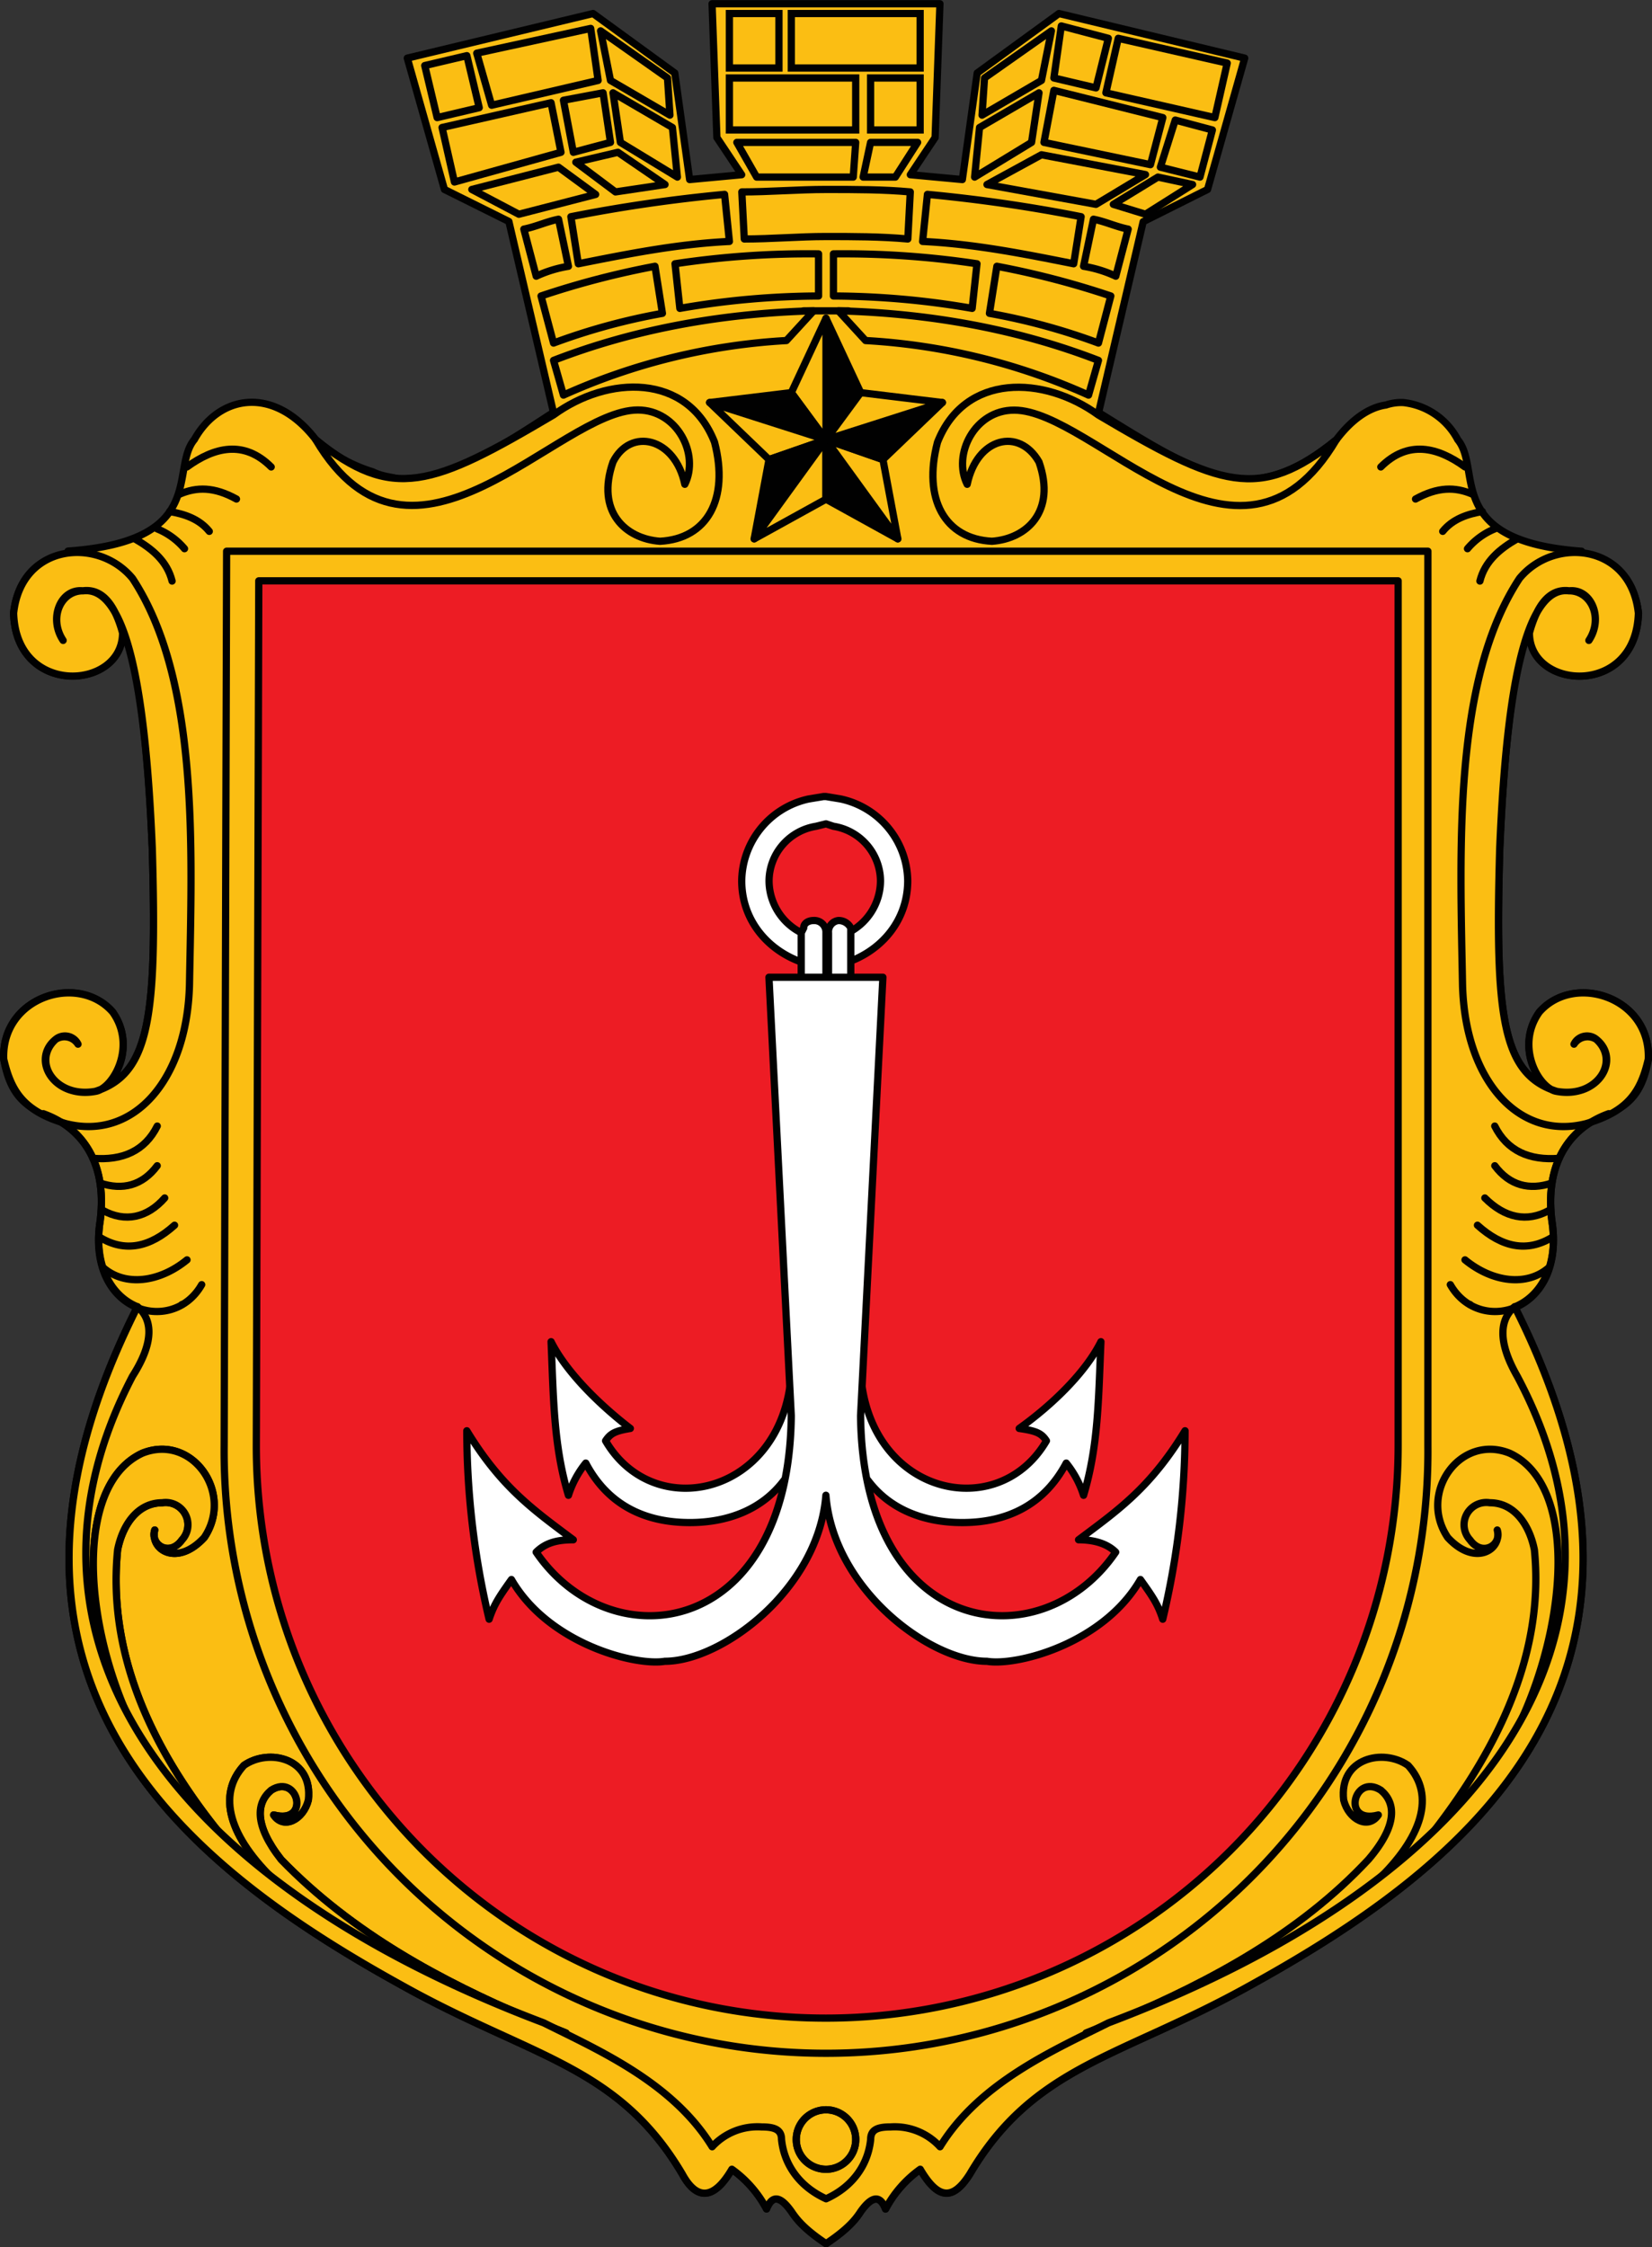 <svg id="Layer_1" data-name="Layer 1" xmlns="http://www.w3.org/2000/svg" width="342.04" height="465.09" viewBox="0 0 342.04 465.09"><rect x="0" y="0" width="342.04" height="465.09" fill="#333333" stroke="none"/><defs><style>.cls-1,.cls-3,.cls-4{fill:#fbbe13;}.cls-2{fill:none;}.cls-2,.cls-3,.cls-4,.cls-5,.cls-6,.cls-7{stroke:#010101;stroke-linecap:round;stroke-width:1.5px;}.cls-2,.cls-4,.cls-5,.cls-6,.cls-7{stroke-linejoin:round;}.cls-5{fill:#ed1c24;}.cls-6{fill:#010101;}.cls-7{fill:#fff;}</style></defs><title>Untitled-2</title><g id="_695482576" data-name=" 695482576"><path class="cls-1" d="M290.82,648.13c-2.56-3.59-4.1-3.08-5.13-.51a23.68,23.68,0,0,0-7.18-8.21c-3.59,6.15-7.18,6.67-10.26,1-13.33-22.56-31.28-24.1-57.95-39-44.62-24.62-93.85-63.08-54.87-140.51-5.13-2.05-9.23-8.21-7.69-17.95,1.54-12.82-4.62-19.49-11.79-22.05h0c-5.13-2.05-7.18-5.64-8.21-11.28-0.51-12.82,15.38-17.95,22.56-9.74,4.62,6.67,1,14.36-2.56,15.9,10.26-3.59,11.79-15.9,10.77-49.74-1-23.59-3.08-39.49-6.67-47.69,0,1,.51,2.05.51,3.08,0,11.79-22.05,13.33-22.56-4.1,1-8.21,6.15-11.79,11.79-12.31l-0.51-.51c29.23-2.05,21-16.92,26.15-23.08,5.13-9.23,16.41-11.28,25.13,0a31,31,0,0,0,11.79,6.67c2.05,1,3.59,1,5.64,1.54,9.23,0.51,18.46-5.13,31.79-13.85l-9.23-39.49L219,229.67l-7.69-27.18,38.46-9.23,16.92,12.31,3.08,22.05,10.77-1-5.13-7.69-1-27.69h47.18l-1,27.69-5.13,7.69,10.77,1,3.08-22.05,16.92-12.31,38.46,9.23L377,229.67l-13.33,6.67-9.23,39.49c10.77,6.67,19,11.79,26.15,13.33a23,23,0,0,0,5.64.51c5.64-.51,11.28-3.08,17.44-8.21,3.08-4.1,6.67-6.67,10.26-7.18a10,10,0,0,1,3.59-.51,14.51,14.51,0,0,1,11.28,7.69c5.13,6.15-3.08,21,25.64,23.08v0.51c5.64,0.51,10.77,4.1,11.79,12.31-0.51,17.44-22.56,15.9-22.56,4.1,0-1,.51-2.05.51-3.08-3.59,8.21-5.64,24.1-6.67,47.69-1,33.85.51,46.15,10.77,49.74-3.59-1.54-7.18-9.23-2.56-15.9,7.18-8.21,23.08-3.08,22.56,9.74-1,5.64-3.08,9.23-8.21,11.28-7.18,2.56-13.33,9.23-11.79,22.05,1.54,9.74-2.56,15.9-7.69,17.95,39,77.44-10.26,115.9-54.87,140.51-26.67,14.87-44.62,16.41-57.95,39-3.59,5.64-6.67,5.13-10.26-1a23.68,23.68,0,0,0-7.18,8.21c-1-2.56-2.56-3.08-5.13.51-1,1.54-2.56,3.59-7.18,6.67C293.38,651.72,291.85,649.67,290.82,648.13ZM440.56,460.95h0Zm-285.13,0v0h0Zm9.23-.51h0Zm266.67,0h0Zm-286.15-44.1h0Zm306.15,0h0Zm-304.62,0h0Zm304.1,0h0Zm-307.18,0h0Zm307.69,0h0Zm-307.69,0h0Zm308.72,0h0Zm-310.26,0h0Zm311.28,0h0Zm-305.64-.51a1,1,0,0,1-1,.51A1,1,0,0,0,147.74,415.82Zm300.51,0a1,1,0,0,0,1,.51A1,1,0,0,1,448.26,415.82Zm-306.15.51c-0.51-.51-0.51,0,0,0h0Zm311.79,0h0Zm-311.79,0-0.51-.51,0.51,0.51h0Zm311.79,0,0.51-.51-0.51.51h0Zm-312.82-.51h0Zm313.33,0h0Zm-313.33,0h0Zm313.85,0h0Zm-313.85,0h0Zm313.85,0h0Zm-314.87-.51h0l0.51,0.51Zm315.38,0.51,0.51-.51h0Zm-315.9-.51h0Zm316.92,0h0Zm0,0h0Zm-316.41,0h0Zm-1-.51h0l0.51,0.51A0.5,0.5,0,0,0,139,414.79Zm317.44,0.51,0.51-.51h0Zm-317.44-1v0.51C138.51,414.28,138.51,414.28,139,414.28ZM457,414.79h0c0.51-.51,1-1.54,0,0h0Zm-317.95,0v-0.51c-0.51,0-.51,0,0,0.51h0Zm317.95,0h0Zm0,0h0Zm0,0h0Zm0,0h0Zm0,0h0Zm0,0h0v0h0Zm0,0h0Zm-317.95,0L137,411.72c-0.51-.51-0.51,0,1.54,2.05C138,413.77,138.51,414.28,139,414.79Zm317.95,0,2.05-3.08v-0.51C459,411.72,458.51,412.74,457,414.79Zm0,0v-0.51h0v0.51ZM139,414.28c-1-.51-0.51,0,0,0.51h0C138.51,413.77,138,413.26,139,414.28ZM457,414.79h0l0.51-.51C457,414.28,457,414.28,457,414.79Zm0,0h0c1-1.54,1-1.54,1-1Zm0-.51h0Zm1-.51c0-.51,0,0-0.51.51A0.5,0.5,0,0,1,458,413.77Zm-319,.51h0Zm317.95,0h0Zm-318.46-.51,0.51,0.51ZM137,411.72l-0.51-2.56A5.58,5.58,0,0,0,137,411.72Zm322.56-2.56L459,411.21c0.51-.51.51-0.51,0,0.51A5.58,5.58,0,0,0,459.54,409.15Zm-323.08,0h0Zm323.08,0h0Zm-323.08-1h0v0Zm323.08,1v-1h0v1Zm-323.08-1H137c0-1,0-.51-0.51,0h0Zm323.08,0c-0.51-.51-0.51-1-0.51,0h0.51Zm-323.08,0,1-1.54h0a2.25,2.25,0,0,0-.51,1.54h-0.51Zm323.08,0-1-1.54h0l1,1.54h0Zm0,0h0c-0.51-1-.51-0.51,0,0h0Zm-0.51,0s0-.51.51,0H459Zm-316.41-2.05a0.5,0.5,0,0,0,.51.51C142.62,406.08,142.1,406.08,142.62,406.08Zm310.77,0-0.51.51A0.5,0.5,0,0,0,453.38,406.08Zm-315.9.51h0Zm0,0h0Zm321,0h0Zm0,0h0Zm-321,0h0Zm0,0h0Zm321,0h0Zm-321,0h0Zm321,0h0Zm0,0h0Zm-321,0h0Zm321,0h0Zm-321,0h0Zm321,0h0Zm-321,0h0Zm321,0h0Zm-321,0,1-1a1.79,1.79,0,0,1,1-.51,1.79,1.79,0,0,0-1,.51Zm321,0-1-1a1.79,1.79,0,0,0-1-.51,1.79,1.79,0,0,1,1,.51Zm-5.13-.51,0.51-.51Zm-310.77,0-0.51-.51Zm-0.51-.51h0Zm311.79,0h0Zm-311.79,0h0Zm311.79,0h0.51c0-.51,0,0-0.51,0h0Zm-311.79,0h0Zm-0.51,0v-0.51h0C141.08,405.05,141.59,405.05,141.59,405.56Zm312.82-.51h0v0.51C454.41,405.05,454.92,405.05,454.41,405.05Zm-312.82,0h0Zm312.82,0h0Zm0.51,0h0Zm-313.85,0h0Zm-1.54,0h0Zm316.92,0h0Zm-315.38,0h0Zm314.36,0h0Zm-315.9,0h0Zm316.92,0h0Zm-316.41,0h0Zm315.9,0h0Zm-314.87,0h0Zm314.36,0h0Zm-314.87,0h0Zm314.87,0h0ZM138.51,319.41a30.49,30.49,0,0,0,1.54,3.59C139,321.46,138.51,320.44,138.51,319.41Zm319,0c0,1-.51,2.05-1.54,3.59A30.49,30.49,0,0,0,457.49,319.41Zm-319,0v0Zm319-1v0Zm-309.74-4.62c1.54,1,2.56,2.56,4.1,4.62A12.11,12.11,0,0,0,147.74,313.77Zm300.51,0a12.11,12.11,0,0,0-4.1,4.62C445.69,316.33,446.72,314.79,448.26,313.77Zm-309.74,3.59h0v0Zm319,1v-0.51c0-.51-0.51-0.51,0-0.51h0v1Zm-319-1v0.51C138.51,317.36,139,316.85,138.51,317.36Zm319,0.51v-0.51C457,316.85,457.49,317.36,457.49,317.87Zm-319-.51,1.54-2.56c-0.51.51-.51,1-1,2.56h-0.51Zm318.46,0c-0.51-2.05-.51-2.05-1-2.56l1.54,2.56H457Zm0,0h0Zm-317.95,0c0-1,0-1-.51,0H139Zm318.46,0c-0.51-1-.51-1-0.51,0h0.51Zm-0.51,0h0Zm-316.92-2.56h0Zm315.9,0h0Zm-315.9,0v0h0Zm315.9-.51v0.51h0v-0.51Zm-315.9.51,0.51-.51h-0.51v0.51h0Zm315.9,0v-0.51h-0.51l0.51,0.51h0Zm0-.51h0Zm-315.9,0h0Zm4.1-1.54h0a5.54,5.54,0,0,0-3.59,1.54C142.1,313.26,143.13,312.74,144.15,312.74Zm307.69,0h0c1,0,2.05.51,3.59,1.54A5.54,5.54,0,0,0,451.85,312.74Zm-306.67,0a3.92,3.92,0,0,1,2.56,1A3.92,3.92,0,0,0,145.18,312.74Zm305.64,0a3.92,3.92,0,0,0-2.56,1A3.92,3.92,0,0,1,450.82,312.74Z" transform="translate(-126.98 -190.46)"/><path id="_1" data-name="1" class="cls-2" d="M290.82,648.13c-2.56-3.59-4.1-3.08-5.13-.51a23.68,23.68,0,0,0-7.18-8.21c-3.59,6.15-7.18,6.67-10.26,1-13.33-22.56-31.28-24.1-57.95-39-44.62-24.62-93.85-63.08-54.87-140.51-5.13-2.05-9.23-8.21-7.69-17.95,1.54-12.82-4.62-19.49-11.79-22.05h0c-5.13-2.05-7.18-5.64-8.21-11.28-0.51-12.82,15.38-17.95,22.56-9.74,4.62,6.67,1,14.36-2.56,15.9,10.26-3.59,11.79-15.9,10.77-49.74-1-23.59-3.08-39.49-6.67-47.69,0,1,.51,2.05.51,3.08,0,11.79-22.05,13.33-22.56-4.1,1-8.21,6.15-11.79,11.79-12.31l-0.51-.51c29.23-2.05,21-16.92,26.15-23.08,5.13-9.23,16.41-11.28,25.13,0a31,31,0,0,0,11.79,6.67c2.05,1,3.59,1,5.64,1.54,9.23,0.51,18.46-5.13,31.79-13.85l-9.23-39.49L219,229.67l-7.69-27.18,38.46-9.23,16.92,12.31,3.08,22.05,10.77-1-5.13-7.69-1-27.69h47.18l-1,27.69-5.13,7.69,10.77,1,3.08-22.05,16.92-12.31,38.46,9.23L377,229.67l-13.33,6.67-9.23,39.49c10.77,6.67,19,11.79,26.15,13.33a23,23,0,0,0,5.64.51c5.64-.51,11.28-3.08,17.44-8.21,3.08-4.1,6.67-6.67,10.26-7.18a10,10,0,0,1,3.59-.51,14.51,14.51,0,0,1,11.28,7.69c5.13,6.15-3.08,21,25.64,23.08v0.51c5.64,0.51,10.77,4.1,11.79,12.31-0.51,17.44-22.56,15.9-22.56,4.1,0-1,.51-2.05.51-3.08-3.59,8.21-5.64,24.1-6.67,47.69-1,33.85.51,46.15,10.77,49.74-3.59-1.54-7.18-9.23-2.56-15.9,7.18-8.21,23.08-3.08,22.56,9.74-1,5.64-3.08,9.23-8.21,11.28-7.18,2.56-13.33,9.23-11.79,22.05,1.54,9.74-2.56,15.9-7.69,17.95,39,77.44-10.26,115.9-54.87,140.51-26.67,14.87-44.62,16.41-57.95,39-3.59,5.64-6.67,5.13-10.26-1a23.68,23.68,0,0,0-7.18,8.21c-1-2.56-2.56-3.08-5.13.51-1,1.54-2.56,3.59-7.18,6.67C293.38,651.72,291.85,649.67,290.82,648.13ZM440.56,460.95h0m-285.13,0v0m9.23-.51h0Zm266.67,0h0m-286.15-44.1h0Zm306.15,0h0Zm-304.62,0h0Zm304.1,0h0Zm-307.18,0h0Zm307.69,0h0Zm-307.69,0h0Zm308.72,0h0Zm-310.26,0h0Zm311.28,0h0Zm-305.64-.51a1,1,0,0,1-1,.51A1,1,0,0,0,147.74,415.82Zm300.51,0a1,1,0,0,0,1,.51A1,1,0,0,1,448.26,415.82Zm-306.15.51c-0.51-.51-0.51,0,0,0h0Zm311.79,0h0Zm-311.79,0-0.51-.51,0.51,0.51h0Zm311.79,0,0.51-.51-0.51.51h0Zm-312.82-.51h0Zm313.33,0h0Zm-313.33,0h0Zm313.85,0h0Zm-313.85,0h0Zm313.85,0h0Zm-314.87-.51h0l0.51,0.51Zm315.38,0.51,0.51-.51h0Zm-315.9-.51h0Zm316.92,0h0Zm0,0h0Zm-316.41,0h0Zm-1-.51h0l0.51,0.51A0.5,0.5,0,0,0,139,414.79Zm317.44,0.51,0.51-.51h0Zm-317.44-1v0.51C138.51,414.28,138.51,414.28,139,414.28ZM457,414.79h0c0.51-.51,1-1.54,0,0h0Zm-317.95,0v-0.51c-0.51,0-.51,0,0,0.51h0Zm317.95,0h0Zm0,0h0Zm0,0h0Zm0,0h0Zm0,0h0Zm0,0h0v0h0Zm0,0h0Zm-317.95,0L137,411.72c-0.51-.51-0.51,0,1.54,2.05C138,413.77,138.51,414.28,139,414.79Zm317.95,0,2.05-3.08v-0.51C459,411.72,458.51,412.74,457,414.79Zm0,0v-0.51h0v0.51ZM139,414.28c-1-.51-0.51,0,0,0.51h0C138.51,413.77,138,413.26,139,414.28ZM457,414.79h0l0.51-.51C457,414.28,457,414.28,457,414.79Zm0,0h0c1-1.54,1-1.54,1-1Zm0-.51h0Zm1-.51c0-.51,0,0-0.51.51A0.5,0.5,0,0,1,458,413.77Zm-319,.51h0Zm317.95,0h0Zm-318.46-.51,0.51,0.51ZM137,411.72l-0.51-2.56A5.58,5.58,0,0,0,137,411.72Zm322.56-2.56L459,411.21c0.51-.51.51-0.51,0,0.51A5.58,5.58,0,0,0,459.54,409.15Zm-323.08,0h0Zm323.08,0h0Zm-323.08-1h0v0Zm323.08,1v-1h0v1Zm-323.08-1H137c0-1,0-.51-0.51,0h0Zm323.08,0c-0.51-.51-0.51-1-0.51,0h0.51Zm-323.08,0,1-1.54h0a2.25,2.25,0,0,0-.51,1.54h-0.51Zm323.08,0-1-1.54h0l1,1.54h0Zm0,0h0c-0.51-1-.51-0.51,0,0h0Zm-0.51,0s0-.51.51,0H459Zm-316.41-2.05a0.5,0.5,0,0,0,.51.51C142.62,406.08,142.1,406.08,142.62,406.08Zm310.77,0-0.51.51A0.5,0.5,0,0,0,453.38,406.08Zm-315.9.51h0Zm0,0h0Zm321,0h0Zm0,0h0Zm-321,0h0Zm0,0h0Zm321,0h0Zm-321,0h0Zm321,0h0Zm0,0h0Zm-321,0h0Zm321,0h0Zm-321,0h0Zm321,0h0Zm-321,0h0Zm321,0h0Zm-321,0,1-1a1.79,1.79,0,0,1,1-.51,1.79,1.79,0,0,0-1,.51Zm321,0-1-1a1.79,1.79,0,0,0-1-.51,1.79,1.79,0,0,1,1,.51Zm-5.13-.51,0.51-.51Zm-310.77,0-0.51-.51Zm-0.51-.51h0Zm311.79,0h0Zm-311.79,0h0Zm311.79,0h0.51c0-.51,0,0-0.51,0h0Zm-311.79,0h0Zm-0.51,0v-0.51h0C141.08,405.05,141.59,405.05,141.59,405.56Zm312.82-.51h0v0.51C454.41,405.05,454.92,405.05,454.41,405.05Zm-312.82,0h0Zm312.82,0h0Zm0.51,0h0Zm-313.85,0h0Zm-1.54,0h0Zm316.92,0h0Zm-315.38,0h0Zm314.36,0h0Zm-315.9,0h0Zm316.92,0h0Zm-316.41,0h0Zm315.9,0h0Zm-314.87,0h0Zm314.36,0h0Zm-314.87,0h0Zm314.87,0h0ZM138.51,319.41a30.49,30.49,0,0,0,1.54,3.59C139,321.46,138.51,320.44,138.51,319.41Zm319,0c0,1-.51,2.05-1.54,3.59A30.49,30.49,0,0,0,457.49,319.41Zm-319,0v0Zm319-1v0Zm-309.74-4.62c1.54,1,2.56,2.56,4.1,4.62A12.11,12.11,0,0,0,147.74,313.77Zm300.51,0a12.11,12.11,0,0,0-4.1,4.62C445.69,316.33,446.72,314.79,448.26,313.77Zm-309.74,3.59h0v0Zm319,1v-0.51c0-.51-0.51-0.51,0-0.51h0v1Zm-319-1v0.51C138.51,317.36,139,316.85,138.51,317.36Zm319,0.51v-0.51C457,316.85,457.49,317.36,457.49,317.87Zm-319-.51,1.54-2.56c-0.51.51-.51,1-1,2.56h-0.51Zm318.46,0c-0.51-2.05-.51-2.05-1-2.56l1.54,2.56H457Zm0,0h0Zm-317.95,0c0-1,0-1-.51,0H139Zm318.46,0c-0.51-1-.51-1-0.51,0h0.51Zm-0.51,0h0Zm-316.92-2.56h0Zm315.9,0h0Zm-315.9,0v0h0Zm315.9-.51v0.51h0v-0.51Zm-315.9.51,0.51-.51h-0.51v0.51h0Zm315.9,0v-0.51h-0.51l0.51,0.51h0Zm0-.51h0Zm-315.9,0h0Zm4.1-1.54h0a5.54,5.54,0,0,0-3.59,1.54C142.1,313.26,143.13,312.74,144.15,312.74Zm307.69,0h0c1,0,2.05.51,3.59,1.54A5.54,5.54,0,0,0,451.85,312.74Zm-306.67,0a3.92,3.92,0,0,1,2.56,1A3.92,3.92,0,0,0,145.18,312.74Zm305.64,0a3.92,3.92,0,0,0-2.56,1A3.92,3.92,0,0,1,450.82,312.74Z" transform="translate(-126.98 -190.46)"/><polygon class="cls-3" points="151.02 2.8 151.02 14.08 161.28 14.08 161.28 2.8 151.02 2.8"/><polygon class="cls-3" points="163.84 2.8 163.84 14.08 190.51 14.08 190.51 2.8 163.84 2.8"/><polygon class="cls-3" points="190.51 16.14 190.51 26.9 180.25 26.9 180.25 16.14 190.51 16.14"/><polygon class="cls-3" points="177.17 16.14 177.17 26.9 151.02 26.9 151.02 16.14 177.17 16.14"/><polygon class="cls-4" points="152.56 29.47 177.17 29.47 176.66 36.65 156.66 36.65 152.56 29.47"/><polygon class="cls-4" points="189.99 29.47 180.25 29.47 178.71 36.65 185.38 36.65 189.99 29.47"/><g id="_830878048" data-name=" 830878048"><path class="cls-2" d="M165.69,287.1c5.64-4.1,11.79-5.64,17.44,0" transform="translate(-126.98 -190.46)"/><path class="cls-2" d="M164.15,292.74c3.59-1.54,7.18-1.54,11.79,1" transform="translate(-126.98 -190.46)"/><path class="cls-2" d="M162.1,296.33c3.08,0.51,6.15,1.54,8.21,4.1" transform="translate(-126.98 -190.46)"/><path class="cls-2" d="M159.54,299.92a14.54,14.54,0,0,1,5.64,4.1" transform="translate(-126.98 -190.46)"/><path class="cls-2" d="M154.92,302c3.59,2.05,6.67,4.62,7.69,8.72" transform="translate(-126.98 -190.46)"/><path class="cls-2" d="M430.31,287.1c-5.64-4.1-11.79-5.64-17.44,0" transform="translate(-126.98 -190.46)"/><path class="cls-2" d="M431.85,292.74c-3.59-1.54-7.18-1.54-11.79,1" transform="translate(-126.98 -190.46)"/><path class="cls-2" d="M433.9,296.33c-3.08.51-6.15,1.54-8.21,4.1" transform="translate(-126.98 -190.46)"/><path class="cls-2" d="M436.46,299.92a14.54,14.54,0,0,0-5.64,4.1" transform="translate(-126.98 -190.46)"/><path class="cls-2" d="M441.08,302c-3.59,2.05-6.67,4.62-7.69,8.72" transform="translate(-126.98 -190.46)"/></g><g id="_830877344" data-name=" 830877344"><path class="cls-4" d="M268.77,290.69c-2.05-9.74-11.28-11.79-14.87-4.62-3.59,10.26,2.56,15.9,9.74,16.41,9.74-.51,14.36-8.72,11.28-20.51-5.64-14.36-22.05-13.85-33.33-5.64-25.13,14.87-33.33,17.95-49.23,5.13,20,33.85,50.26-6.15,66.67-6.15C267.23,275.31,271.85,284.54,268.77,290.69Z" transform="translate(-126.98 -190.46)"/><path class="cls-4" d="M327.23,290.69c2.05-9.74,10.77-11.79,14.87-4.62,3.59,10.26-2.56,15.9-9.74,16.41C322.62,302,318,293.77,321.08,282c5.64-14.36,22.05-13.85,33.33-5.64,25.13,14.87,33.33,17.95,49.23,5.13-20,33.85-50.26-6.15-66.67-6.15C328.77,275.31,324.15,284.54,327.23,290.69Z" transform="translate(-126.98 -190.46)"/></g><g id="_695830624" data-name=" 695830624"><path class="cls-4" d="M140.05,323c-3.08-4.62-.51-10.77,4.1-10.26,8.21-1,12.82,16.41,14.36,53.33,1,34.87-.51,46.67-11.79,50.26-8.21,1.54-13.33-6.15-8.21-10.77a3.34,3.34,0,0,1,4.62,1,3,3,0,0,0-4.62-1c-5.13,4.1-.51,12.31,8.21,10.77,3.59-.51,8.72-9.23,3.59-16.41-7.18-8.21-23.08-3.08-22.56,9.74,1.54,6.67,4.1,10.77,12.82,13.33,13.85,3.59,25.13-8.72,25.64-28.72,0.51-28.21,2.05-63.08-11.79-84.1-7.18-8.72-23.08-7.18-24.62,7.18,0.51,17.44,22.56,15.9,22.56,4.1-1.54-5.64-4.1-9.23-8.21-8.72C139.54,312.74,137,318.38,140.05,323Z" transform="translate(-126.98 -190.46)"/><path class="cls-4" d="M455.95,323c3.08-4.62.51-10.77-4.1-10.26-8.21-1-12.82,16.41-14.36,53.33-1,34.87.51,46.67,11.79,50.26,8.21,1.54,13.33-6.15,8.21-10.77a3.34,3.34,0,0,0-4.62,1,3,3,0,0,1,4.62-1c5.13,4.1.51,12.31-8.21,10.77-3.59-.51-8.72-9.23-3.59-16.41,7.18-8.21,23.08-3.08,22.56,9.74-1.54,6.67-4.1,10.77-12.82,13.33-13.85,3.59-25.13-8.72-25.64-28.72-0.51-28.21-2.05-63.08,11.79-84.1,7.18-8.72,23.08-7.18,24.62,7.18-0.51,17.44-22.56,15.9-22.56,4.1,1.54-5.64,4.1-9.23,8.21-8.72C456.46,312.74,459,318.38,455.95,323Z" transform="translate(-126.98 -190.46)"/></g><path class="cls-2" d="M298,627.1a6.15,6.15,0,0,1,0,12.31A6.15,6.15,0,0,1,298,627.1Z" transform="translate(-126.98 -190.46)"/><path class="cls-4" d="M156.46,491.21c10.26-4.1,19,8.21,12.82,17.44-5.64,6.15-11.28,2.56-10.26-1.54-1,3.08,3.08,5.64,5.64,2.05a4.61,4.61,0,0,0-4.1-7.69c-5.13,0-8.21,4.62-9.23,9.74-2.05,20.51,6.15,40,21,58.46C148.26,554.79,136.46,500.44,156.46,491.21Z" transform="translate(-126.98 -190.46)"/><g id="_695829376" data-name=" 695829376"><path class="cls-4" d="M173.9,304.54H422.62V489.67a124.62,124.62,0,1,1-249.23,0Z" transform="translate(-126.98 -190.46)"/><path class="cls-5" d="M180.05,489.67l0.51-179h235.9v179A118.51,118.51,0,0,1,298,608.13C232.87,608.13,180.05,555.31,180.05,489.67Z" transform="translate(-126.98 -190.46)"/></g><g id="_682617024" data-name=" 682617024"><polygon class="cls-6" points="171.02 65.88 171.02 91.01 178.2 81.26 171.02 65.88"/><polygon class="cls-4" points="171.02 65.88 171.02 91.01 163.84 81.26 171.02 65.88"/><polygon class="cls-6" points="146.92 83.31 171.02 91.01 163.84 81.26 146.92 83.31"/><polygon class="cls-4" points="146.92 83.31 171.02 91.01 159.22 95.11 146.92 83.31"/><polygon class="cls-6" points="156.15 111.52 171.02 91.01 159.22 95.11 156.15 111.52"/><polygon class="cls-4" points="156.15 111.52 171.02 91.01 171.02 103.31 156.15 111.52"/><polygon class="cls-6" points="185.89 111.52 171.02 91.01 171.02 103.31 185.89 111.52"/><polygon class="cls-4" points="185.89 111.52 171.02 91.01 182.81 95.11 185.89 111.52"/><polygon class="cls-6" points="195.12 83.31 171.02 91.01 182.81 95.11 195.12 83.31"/><polygon class="cls-4" points="195.12 83.31 171.02 91.01 178.2 81.26 195.12 83.31"/></g><g id="_833357456" data-name=" 833357456"><path class="cls-7" d="M298,390.18h2.56c8.21-2.05,14.36-8.72,14.36-17.44a17.57,17.57,0,0,0-13.85-16.92l-3.08-.51h-0.51l-3.08.51a17.57,17.57,0,0,0-13.85,16.92c0,8.72,6.15,15.38,14.36,17.44H298Zm0-5.64h-2.05a12.07,12.07,0,0,1-9.74-11.79,11.53,11.53,0,0,1,9.74-11.28l2.05-.51,1.54,0.51a11.53,11.53,0,0,1,9.74,11.28,12.07,12.07,0,0,1-9.74,11.79H298Z" transform="translate(-126.98 -190.46)"/><path class="cls-7" d="M303.13,395.82V383.51h0v-1a2.82,2.82,0,0,0-2.56-1.54,2.35,2.35,0,0,0-2.05,2.56h0v12.31h4.62Z" transform="translate(-126.98 -190.46)"/><path class="cls-7" d="M292.87,395.82V383.51h0l0.51-1c0-1,1-1.54,2.05-1.54a2.42,2.42,0,0,1,2.56,2.56h0v12.31h-5.13Z" transform="translate(-126.98 -190.46)"/><path class="cls-7" d="M248.26,493.26a20.47,20.47,0,0,0-3.59,6.67c-3.08-10.26-3.08-20-3.59-31.79,3.08,6.15,9.74,12.82,16.41,17.95-3.08.51-4.1,1-5.13,2.56,10.77,18.46,40.51,10.26,38.46-19.49h14.36c-2.05,29.74,27.69,37.95,38.46,19.49-1-1.54-2.05-2.05-5.64-2.56,7.18-5.13,13.85-11.79,16.92-17.95-0.51,11.79-.51,21.54-3.59,31.79a20.47,20.47,0,0,0-3.59-6.67c-4.62,8.72-12.31,12.31-21.54,12.31-7.69,0-14.87-2.56-19.49-8.72L298,492.23l-8.72,4.62c-4.62,6.15-11.79,8.72-19.49,8.72C260.56,505.56,252.87,502,248.26,493.26Z" transform="translate(-126.98 -190.46)"/><path class="cls-7" d="M232.87,517.36c-2.56,3.59-3.59,5.13-4.62,8.21a168.6,168.6,0,0,1-4.62-39c7.18,11.79,13.85,16.41,22.05,22.56-3.08,0-5.64.51-7.69,2.56,15.38,22.56,52.31,17.95,52.82-28.21l-4.62-90.77h23.59l-4.62,90.77c0.51,46.15,37.44,50.77,52.82,28.21-2.05-2.05-5.13-2.56-7.69-2.56,8.21-6.15,14.87-10.77,22.05-22.56a168.6,168.6,0,0,1-4.62,39c-1-3.08-2.05-4.62-4.62-8.21-7.69,13.33-25.64,17.95-31.79,16.92-11.79,0-31.79-14.87-33.33-34.36-1.54,19.49-21.54,34.36-33.33,34.36C258.51,535.31,240.56,530.69,232.87,517.36Z" transform="translate(-126.98 -190.46)"/></g><path class="cls-4" d="M236.46,608.13c-17.95-7.69-36.41-17.44-51.28-32.82-5.64-7.18-5.13-11.79-2.05-14.36,5.64-3.59,8.21,7.18.51,5.13,2.05,3.08,6.15,1,7.18-3.08,1-8.72-8.21-10.77-13.33-7.18-5.64,6.15-3.08,14.87,6.67,24.1,21.54,15.9,44.62,25.13,60,31.28Z" transform="translate(-126.98 -190.46)"/><g id="_692281376" data-name=" 692281376"><polygon class="cls-4" points="87.94 13.57 96.66 11.52 99.22 22.29 90.51 24.34 87.94 13.57"/><polygon class="cls-4" points="98.71 11.01 122.3 5.88 123.84 16.65 101.79 21.78 98.71 11.01"/><polygon class="cls-4" points="124.35 6.39 138.2 16.14 138.71 23.83 126.4 16.65 124.35 6.39"/><polygon class="cls-4" points="126.92 19.21 139.22 26.39 140.25 36.65 128.45 29.47 126.92 19.21"/><polygon class="cls-4" points="124.86 19.21 126.4 29.47 118.71 31.52 116.66 20.75 124.86 19.21"/><polygon class="cls-4" points="114.09 21.26 91.53 26.39 94.09 37.67 116.15 31.52 114.09 21.26"/><polygon class="cls-4" points="115.63 34.6 123.33 40.24 107.43 44.34 97.69 39.21 115.63 34.6"/><polygon class="cls-4" points="119.22 33.57 127.43 39.72 137.69 38.19 127.94 31.52 119.22 33.57"/><polygon class="cls-4" points="217.69 6.39 203.84 16.14 203.33 23.83 215.63 16.65 217.69 6.39"/><polygon class="cls-4" points="215.12 19.21 202.81 26.39 201.79 36.65 213.58 29.47 215.12 19.21"/><polygon class="cls-4" points="215.63 32.03 237.17 36.13 226.92 42.29 204.35 38.19 215.63 32.03"/><polygon class="cls-4" points="230.51 42.29 239.74 36.65 246.92 38.19 237.17 44.34 230.51 42.29"/><path class="cls-4" d="M281.08,239.92l-0.51-9.74c5.64,0,11.79-.51,17.44-0.51,6.15,0,11.79,0,17.44.51l-0.51,9.74c-5.64-.51-11.28-0.51-16.92-0.51S286.72,239.92,281.08,239.92Z" transform="translate(-126.98 -190.46)"/><path class="cls-4" d="M246.72,245.05l-1.54-9.74A316.23,316.23,0,0,1,277,230.69l1,9.74C267.23,240.95,257,243,246.72,245.05Z" transform="translate(-126.98 -190.46)"/><path class="cls-4" d="M238,247.62l-2.56-9.74c2.56-.51,4.62-1.54,7.18-2.05l2.05,9.74A25.39,25.39,0,0,0,238,247.62Z" transform="translate(-126.98 -190.46)"/><path class="cls-4" d="M241.59,261.46L239,251.72a176.79,176.79,0,0,1,23.59-6.15l1.54,9.74A130.84,130.84,0,0,0,241.59,261.46Zm26.15-7.18-1-9.23A184.77,184.77,0,0,1,296.46,243v8.72A170.89,170.89,0,0,0,267.74,254.28Z" transform="translate(-126.98 -190.46)"/><path class="cls-4" d="M243.64,272.23l-2.05-7.18c15.9-6.15,33.85-9.74,53.85-10.26l-5.64,6.15A129.92,129.92,0,0,0,243.64,272.23Z" transform="translate(-126.98 -190.46)"/><path class="cls-4" d="M349.28,245.05l1.54-9.74A316.23,316.23,0,0,0,319,230.69l-1,9.74C328.77,240.95,339,243,349.28,245.05Z" transform="translate(-126.98 -190.46)"/><path class="cls-4" d="M358,247.62l2.56-9.74c-2.56-.51-4.62-1.54-7.18-2.05l-2.05,9.74A25.39,25.39,0,0,1,358,247.62Z" transform="translate(-126.98 -190.46)"/><path class="cls-4" d="M354.41,261.46l2.56-9.74a176.79,176.79,0,0,0-23.59-6.15l-1.54,9.74A130.84,130.84,0,0,1,354.41,261.46Zm-26.15-7.18,1-9.23A184.77,184.77,0,0,0,299.54,243v8.72A170.89,170.89,0,0,1,328.26,254.28Z" transform="translate(-126.98 -190.46)"/><path class="cls-4" d="M352.36,272.23l2.05-7.18c-15.9-6.15-33.85-9.74-53.85-10.26l5.64,6.15A129.92,129.92,0,0,1,352.36,272.23Z" transform="translate(-126.98 -190.46)"/><polygon class="cls-4" points="219.74 5.37 229.48 7.93 226.92 18.19 218.2 16.14 219.74 5.37"/><polygon class="cls-4" points="231.53 7.93 254.09 13.06 251.53 24.34 228.97 19.21 231.53 7.93"/><polygon class="cls-4" points="251.02 26.9 248.45 36.65 240.25 34.6 243.33 24.85 251.02 26.9"/><polygon class="cls-4" points="240.76 24.34 218.2 18.7 216.15 29.47 238.2 34.08 240.76 24.34"/></g><path class="cls-2" d="M298,627.1a6.15,6.15,0,0,1,0,12.31A6.15,6.15,0,0,1,298,627.1Z" transform="translate(-126.98 -190.46)"/><g id="_690696560" data-name=" 690696560"><path class="cls-4" d="M359.54,608.13c17.95-7.69,36.41-17.44,50.77-32.82,6.15-7.18,5.64-11.79,2.56-14.36-5.64-3.59-8.21,7.18-.51,5.13-2.05,3.08-6.15,1-7.18-3.08-1-8.72,8.21-10.77,13.33-7.18,5.64,6.15,3.08,14.87-6.67,24.1-21.54,15.9-44.62,25.13-60,31.28Z" transform="translate(-126.98 -190.46)"/><path class="cls-4" d="M439.54,491.21c-10.26-4.1-19,8.21-12.82,17.44,5.64,6.15,11.28,2.56,10.26-1.54,1,3.08-3.08,5.64-5.64,2.05a4.61,4.61,0,0,1,4.1-7.69c5.13,0,8.21,4.62,9.23,9.74,2.05,20.51-6.67,40-21,58.46C447.23,554.79,459.54,500.44,439.54,491.21Z" transform="translate(-126.98 -190.46)"/><path class="cls-4" d="M156.46,491.21c10.26-4.1,19,8.21,12.82,17.44-5.64,6.15-11.28,2.56-10.26-1.54-1,3.08,3.08,5.64,5.64,2.05a4.61,4.61,0,0,0-4.1-7.69c-5.13,0-8.21,4.62-9.23,9.74-2.05,20.51,6.15,40,21,58.46C148.26,554.79,136.46,500.44,156.46,491.21Z" transform="translate(-126.98 -190.46)"/><path class="cls-4" d="M236.46,608.13c-17.95-7.69-36.41-17.44-51.28-32.82-5.64-7.18-5.13-11.79-2.05-14.36,5.64-3.59,8.21,7.18.51,5.13,2.05,3.08,6.15,1,7.18-3.08,1-8.72-8.21-10.77-13.33-7.18-5.64,6.15-3.08,14.87,6.67,24.1,21.54,15.9,44.62,25.13,60,31.28Z" transform="translate(-126.98 -190.46)"/></g><g id="_833435984" data-name=" 833435984"><path class="cls-4" d="M290.82,648.13c-2.56-3.59-4.1-3.08-5.13-.51a23.68,23.68,0,0,0-7.18-8.21c-3.59,6.15-7.18,6.67-10.26,1-13.33-22.56-31.28-24.1-57.95-39-44.62-24.62-93.85-63.08-54.87-140.51,3.08,2.56,3.59,7.18-1,14.36-27.69,52.82,5.13,103.59,85.13,133.85,11.28,5.64,26.67,12.31,34.87,25.64a12.71,12.71,0,0,1,10.26-4.1c2.56,0,4.1.51,4.1,2.56,0.51,5.13,3.59,9.74,9.23,12.31,5.64-2.56,8.72-7.18,9.23-12.31,0-2.05,1.54-2.56,4.1-2.56a12.71,12.71,0,0,1,10.26,4.1c8.21-13.33,23.59-20,34.87-25.64,80-30.26,112.82-81,84.62-133.85-4.1-7.18-3.59-11.79-.51-14.36,39,77.44-10.26,115.9-54.87,140.51-26.67,14.87-44.62,16.41-57.95,39-3.59,5.64-6.67,5.13-10.26-1a23.68,23.68,0,0,0-7.18,8.21c-1-2.56-2.56-3.08-5.13.51-1,1.54-2.56,3.59-7.18,6.67C293.38,651.72,291.85,649.67,290.82,648.13Z" transform="translate(-126.98 -190.46)"/></g><g id="_695482928" data-name=" 695482928"><path class="cls-2" d="M449.79,430.18c-6.15.51-10.77-1.54-13.33-6.67" transform="translate(-126.98 -190.46)"/><path class="cls-2" d="M448.26,435.31c-4.62,1.54-8.72.51-11.79-3.59" transform="translate(-126.98 -190.46)"/><path class="cls-2" d="M447.74,440.95c-4.62,2.56-9.23,1.54-13.33-2.56" transform="translate(-126.98 -190.46)"/><path class="cls-2" d="M448.26,446.59c-5.13,3.08-10.26,2.05-15.38-2.56" transform="translate(-126.98 -190.46)"/><path class="cls-2" d="M447.74,452.74c-4.62,4.1-11.79,3.08-17.44-1.54" transform="translate(-126.98 -190.46)"/><path class="cls-2" d="M460.05,420.95c-7.18,2.56-13.33,9.23-11.79,22.05,3.08,19-14.87,24.1-21,13.33" transform="translate(-126.98 -190.46)"/><path class="cls-2" d="M146.21,430.18c6.15,0.51,10.77-1.54,13.33-6.67" transform="translate(-126.98 -190.46)"/><path class="cls-2" d="M147.74,435.31c4.62,1.54,8.72.51,11.79-3.59" transform="translate(-126.98 -190.46)"/><path class="cls-2" d="M148.26,440.95c4.62,2.56,9.23,1.54,12.82-2.56" transform="translate(-126.98 -190.46)"/><path class="cls-2" d="M147.74,446.59c5.13,3.08,10.26,2.05,15.38-2.56" transform="translate(-126.98 -190.46)"/><path class="cls-2" d="M148.26,452.74c4.62,4.1,11.79,3.08,17.44-1.54" transform="translate(-126.98 -190.46)"/><path class="cls-2" d="M135.95,420.95c7.18,2.56,13.33,9.23,11.79,22.05-3.08,19,14.87,24.1,21,13.33" transform="translate(-126.98 -190.46)"/></g><path class="cls-2" d="M293.38,254.79h9.23" transform="translate(-126.98 -190.46)"/></g></svg>